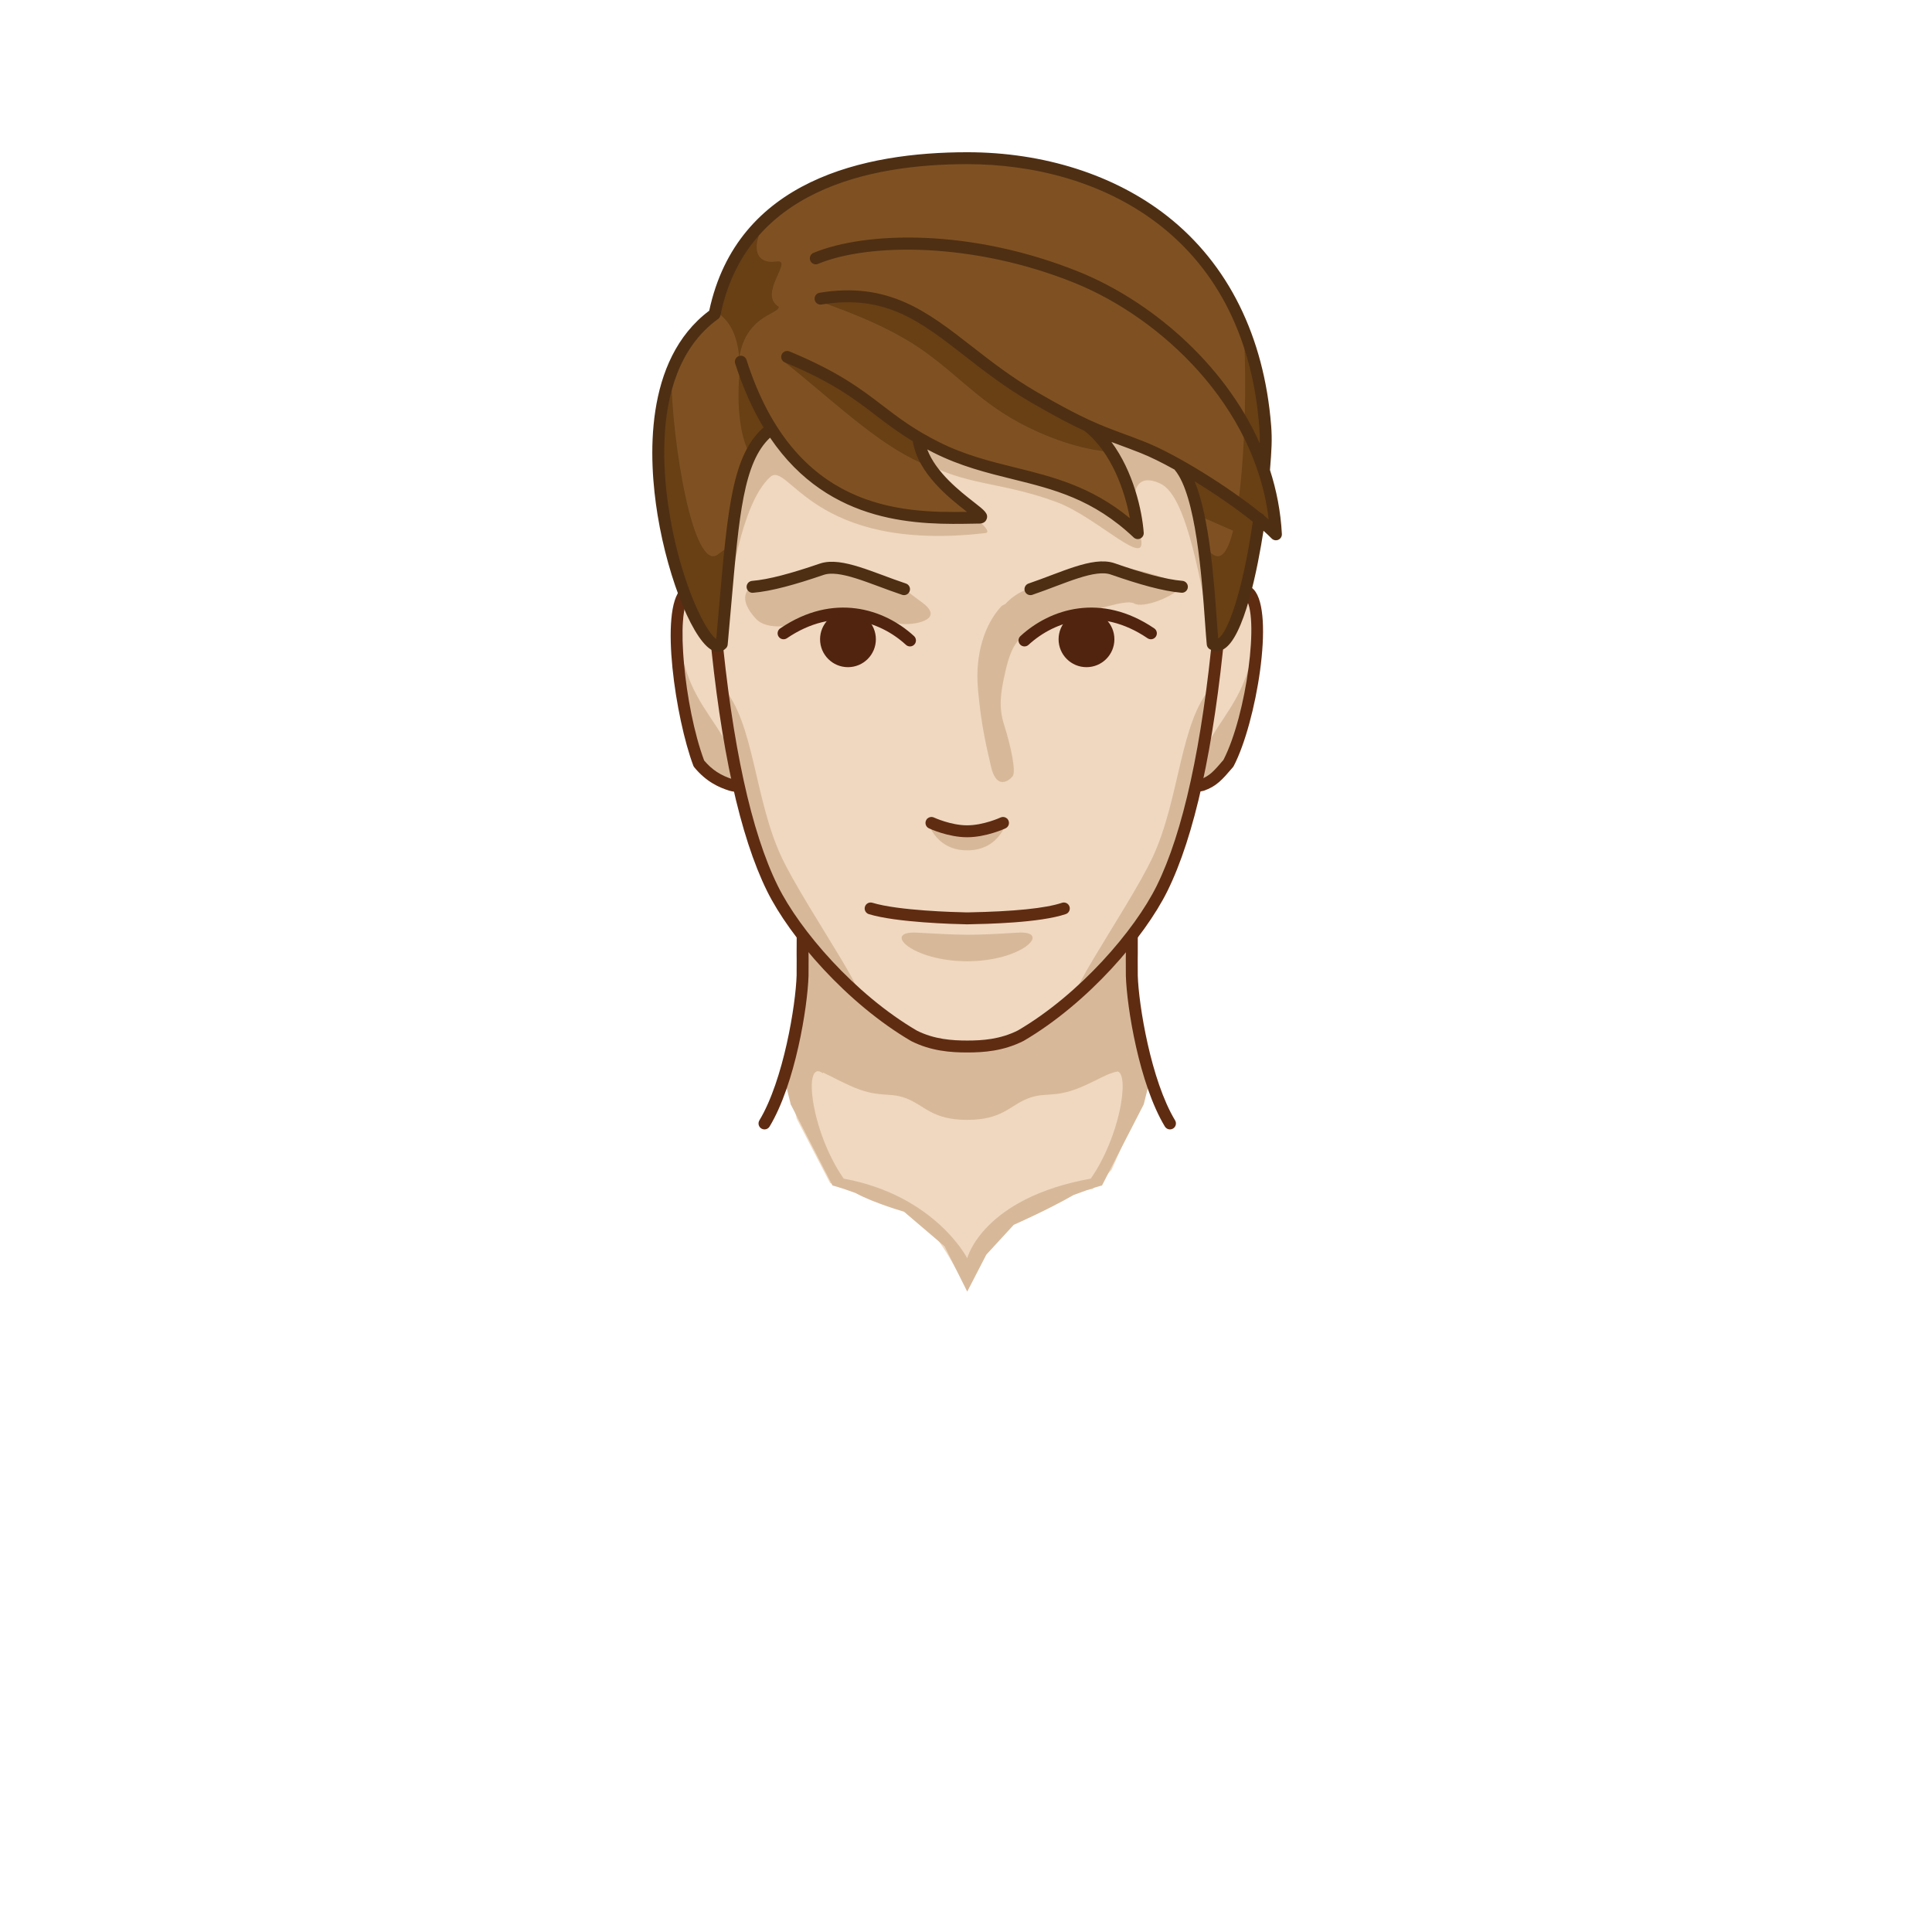 <svg version="1.1" xmlns="http://www.w3.org/2000/svg" x="0px" y="0px" width="100%" height="100%" viewBox="0 0 486 486"
     enable-background="new 0 0 486 486" xml:space="preserve">
<g id="age-male-1">
                <path fill="#F0D8C0" d="M307.81,192.01 c-2.558,2.982-3.803,4.462-6.6,5.458c-0.853,0.2-1.5,0.242-1.5,0.242s-0.11-0.066-0.209-0.06 c-2.851,12.755-5.933,20.684-8.491,25.86c-1.713,3.466-4.041,7.312-6.866,11.247c0.132,0.822,0.281,1.666,0.454,2.536l0.112,3.317 l0.6,10.8l4.5,19.8l-10.2,23.1l-4.8,4.8c0,0-12.429,1.554-19.5,7.5c-7.071,5.947-11.081,15.882-12.3,17.101 c-4.481-7.82-7.907-15.364-15.3-18.9c-9.275-4.437-18.9-7.2-18.9-7.2l-8.4-16.199l-2.7-12.301l3.6-12.6l0.9-16.5l0.058-2.451 c0.097-0.874,0.211-1.75,0.335-2.625c-2.883-3.997-5.254-7.906-6.993-11.424c-2.555-5.168-5.631-13.08-8.478-25.8 c-0.241-0.001-1.01-0.024-1.722-0.242c-2.797-0.879-5.534-2.287-8.1-5.399c-5.49-14.538-8.778-46.503-0.9-43.259 c2.087,0.888,3.332,3.169,3.966,4.728c-1.669-15.063,2.411-52.414,2.411-52.414L243.31,83.41l60.523,17.714 c0,0,3.458,38.963,2.299,52.698c0.594-1.552,1.86-4.068,4.078-5.012C318.817,145.229,314.665,178.911,307.81,192.01"/>
                <path fill="#D7B99A" d="M313.299,177.93 c0,0-4.125,16.655-9.816,17.623c-2.576,0.439-1.69,0.639-0.595-5.369c1.095-6.009,8.2-11.847,11.007-21.519 C316.7,158.993,313.299,177.93,313.299,177.93 M293.71,219.309c-4.604,8.019-14.595,23.355-17.735,26.156 c-15.18,15.581,7.992-16.856,14.056-30.007c6.785-14.715,6.771-33.704,14.658-42.61c0.908-1.203-4.79,27.007-4.79,27.007 S298.207,211.475,293.71,219.309 M291.78,121.598c-5.41-2.471-8.469,0.675-4.971,13.112c2.638,9.376-10.518-4.505-21-8.401 c-14.442-5.366-23.065-3.913-34.8-10.8c-6.136,1.418,21.649,18.045,16.8,18.601c-43.743,5.011-49.395-18.347-54.078-14.101 c-7.572,6.866-10.2,29.4-10.2,29.4s-2.635-12.594,8.1-42.9c2.729,1.56,13.093,6.957,29.478,0.601 c5.855,2.732,42.978-1.504,50.4,0.299c6.963,1.692,17.396,2.149,24.9,1.5c3.194,4.128,9.015,30.881,6.6,42.6 C298.851,129.362,295.3,123.205,291.78,121.598 M210.61,245.41c-3.151-2.801-16.079-20.913-18.9-27.001 c-2.821-6.088-5.1-18.6-5.1-18.6s-5.711-28.202-4.8-27c7.912,8.904,7.893,27.889,14.7,42.6 C202.593,228.556,225.837,260.987,210.61,245.41 M183.01,196.209c-8.735-1.717-9.9-18.599-9.9-18.599s-3.43-19.009-0.6-9.301 c2.83,9.709,9.994,15.57,11.1,21.6C184.715,195.94,185.596,196.718,183.01,196.209 M251.71,152.709 c0.313-0.35,0.7-0.586,1.127-0.723c1.253-1.373,2.89-2.611,4.873-3.477c4.315-1.884,11.003-4.413,16.8-5.399 c8.575-1.461,14.427,1.003,23.4,3.899c-2.688,3.279-10.449,6.091-12.601,4.8c-2.15-1.29-10.972,2.419-14.399,2.401 c-1.357-0.008-7.18,4.334-14.4,6.9c-0.156,0.055-0.301,0.095-0.45,0.143c-1.598,1.743-2.516,4.886-3.149,7.656 c-1.254,5.475-1.74,9-0.301,13.5c1.687,5.271,3.059,11.798,2.101,12.9c-1.522,1.753-4.211,2.75-5.4-2.4 c-1.162-5.034-2.49-10.403-3.3-19.5C245.2,164.314,247.834,157.023,251.71,152.709 M243.014,208.588 c5.164-0.642,10.489-2.603,10.496-2.779c0,0-1.598,8.1-10.2,8.1c-8.602,0-10.2-8.1-10.2-8.1S238.655,209.131,243.014,208.588 M230.71,234.61c11.543,0.656,13.729,0.736,25.2,0c8.88-0.571,1.422,7.199-12.601,7.199 C229.288,241.809,221.687,234.096,230.71,234.61 M212.71,153.309c-4.242,0.422-7.12,0.931-8.4,1.801 c-3.906,2.651-11.276,3.626-14.1,0.599c-5.591-5.989-1.326-8.611,0.9-9.3c2.226-0.688,5.576-0.869,11.1-2.699 c5.523-1.831,18.741,1.554,23.1,3.599c4.359,2.045,1.078,0.198,6.6,4.2c6.222,4.511-2.411,5.888-5.4,5.4 C223.521,156.422,216.952,152.888,212.71,153.309 M201.91,237.61c4.9,5.048,9.9,9.899,9.9,9.899s10.082,8.333,12.3,9.6 c2.218,1.268,10.5,5.4,10.5,5.4l9,0.6l8.101-0.3c0,0,14.581-8.933,16.8-10.2c2.219-1.267,10.2-9.3,10.2-9.3l5.7-5.699 c0,0,0.682,20.042,5.1,34.8c-0.134-0.084-0.261-0.16-0.391-0.239l-1.409,5.639l-10.5,20.4c0,0-2.294,0.562-7.132,2.391 c-6.625,3.806-15.068,7.509-15.068,7.509l-6.9,7.5l-4.8,9.301l-5.7-11.4l-10.2-8.7c0,0-7.631-2.199-12.24-4.718 c-3.899-1.426-5.76-1.882-5.76-1.882l-10.5-20.4l-1.5-6l0.975-2.73c-0.315,0.099-0.638,0.206-0.975,0.331 C199.601,263.413,202.207,250.677,201.91,237.61 M272.109,299.41c0.011-0.013,0.021-0.025,0.031-0.037 c-0.02,0.013-0.039,0.024-0.059,0.036C272.092,299.409,272.101,299.41,272.109,299.41 M212.232,296.488 c23.008,4.227,31.078,20.021,31.078,20.021s3.806-15.096,31.077-20.026c7.327-10.538,9.72-25.833,6.824-26.945 c-0.469,0.066-0.936,0.181-1.413,0.338c-0.063,0.042-0.124,0.084-0.188,0.134c-0.007-0.023-0.006-0.043-0.011-0.066 c-1.73,0.603-3.668,1.73-6.589,3.066c-7.603,3.477-9.82,1.521-14.4,3.3c-4.654,1.808-6.452,5.4-15.3,5.4s-10.646-3.593-15.3-5.4 c-4.581-1.779-6.798,0.177-14.4-3.3c-2.754-1.26-4.792-2.39-6.579-3.207c0.005,0.067,0.001,0.136-0.021,0.207 C201.919,266.088,203.836,284.416,212.232,296.488"/>
                <path fill="#512410" d="M213.31,153.79 c3.877,0,7.02,3.143,7.02,7.02s-3.143,7.02-7.02,7.02s-7.02-3.143-7.02-7.02S209.433,153.79,213.31,153.79"/>
                <path fill="#512410" d="M228.909,162.61c-0.363,0-0.727-0.131-1.015-0.396 c-6.649-6.118-18.007-9.766-29.942-1.663c-0.685,0.464-1.618,0.287-2.084-0.399c-0.465-0.685-0.286-1.618,0.399-2.084 c13.386-9.087,26.163-4.957,33.658,1.938c0.61,0.561,0.649,1.51,0.088,2.12C229.718,162.447,229.314,162.61,228.909,162.61"/>
                <path fill="#512410" d="M273.31,153.79 c-3.877,0-7.02,3.143-7.02,7.02s3.143,7.02,7.02,7.02s7.021-3.143,7.021-7.02S277.187,153.79,273.31,153.79"/>
                <path fill="#512410" d="M257.711,162.61c-0.405,0-0.809-0.163-1.105-0.484 c-0.561-0.61-0.521-1.559,0.089-2.12c7.493-6.895,20.271-11.026,33.658-1.938c0.685,0.466,0.864,1.399,0.398,2.084 c-0.466,0.686-1.397,0.864-2.084,0.399c-11.936-8.104-23.292-4.454-29.941,1.663C258.438,162.479,258.073,162.61,257.711,162.61"/>
                <path fill="#5F2C12" d="M243.31,264.752c-4.157,0-9.082-0.34-14.094-2.862 c-16.289-9.528-30.543-26.173-36.248-37.715c-6.807-13.77-11.694-35.962-14.525-65.964c-3.387-7.854,1.032-52.151,1.554-57.239 c0.063-0.61,0.49-1.12,1.079-1.289l61.821-17.714c0.269-0.078,0.556-0.078,0.826,0l61.821,17.714 c0.581,0.166,1.005,0.664,1.076,1.264c0.61,5.093,5.756,49.325,1.55,57.331c-2.832,29.971-7.717,52.139-14.519,65.898 c-5.706,11.541-19.96,28.187-36.164,37.669C252.392,264.412,247.467,264.752,243.31,264.752 M182.879,102.286 c-2.007,19.922-4.042,50.244-1.639,54.827c0.091,0.173,0.147,0.362,0.166,0.556c2.792,29.767,7.587,51.696,14.251,65.176 c5.508,11.141,19.295,27.225,34.991,36.411c4.368,2.194,8.857,2.496,12.662,2.496s8.294-0.302,12.745-2.541 c15.611-9.14,29.399-25.225,34.907-36.366c6.664-13.478,11.459-35.406,14.251-65.176c0.023-0.246,0.107-0.482,0.244-0.688 c2.943-4.44,0.56-35.466-1.698-54.69L243.31,84.97L182.879,102.286z"/>
                <path fill="#5F2C12" d="M294.311,284.109c-0.508,0-1.004-0.258-1.285-0.726 c-6.449-10.701-9.574-29.983-9.814-37.929c-0.038-4.167-0.003-5.438,0-5.49l-0.002-4.156c0-0.828,0.672-1.5,1.5-1.5 c0.83,0,1.5,0.672,1.5,1.5v4.2c-0.001,0.057-0.035,1.336,0,5.388c0.225,7.399,3.299,26.337,9.385,36.438 c0.428,0.71,0.199,1.632-0.511,2.06C294.842,284.04,294.574,284.109,294.311,284.109"/>
                <path fill="#5F2C12" d="M192.308,284.109c-0.263,0-0.53-0.069-0.771-0.214 c-0.71-0.428-0.94-1.349-0.513-2.06c6.075-10.102,9.143-29.039,9.367-36.472c0.036-4.019,0.001-5.298,0-5.311 c0-0.068,0.019-1.548,0.019-4.244c0-0.828,0.671-1.5,1.5-1.5c0.828,0,1.5,0.672,1.5,1.5c0,2.725-0.019,4.219-0.019,4.219 c0.001,0,0.037,1.278,0,5.396c-0.241,7.977-3.36,27.258-9.796,37.959C193.313,283.851,192.817,284.109,192.308,284.109"/>
                <path fill="#5F2C12" d="M300.908,199.21c-0.783,0-1.443-0.609-1.495-1.403 c-0.054-0.826,0.573-1.54,1.399-1.594c0.002,0,0.507-0.037,1.174-0.187c2.324-0.845,3.35-2.036,5.771-4.861 c5.803-11.255,9.209-36.697,5.438-40.815c-0.238-0.262-0.494-0.452-1.209-0.156c-2.527,1.076-3.609,5.231-3.619,5.273 c-0.197,0.805-1.006,1.297-1.814,1.1c-0.805-0.197-1.297-1.009-1.1-1.814c0.057-0.23,1.424-5.645,5.369-7.324 c1.766-0.733,3.388-0.412,4.586,0.895c5.316,5.806,0.566,33.613-5.069,44.381c-0.053,0.101-0.116,0.195-0.19,0.281l-0.094,0.108 c-2.58,3.011-4.002,4.67-7.141,5.787c-0.053,0.019-0.107,0.035-0.162,0.048c-0.945,0.221-1.666,0.273-1.744,0.278 C300.975,199.209,300.941,199.21,300.908,199.21"/>
                <path fill="#5F2C12" d="M185.654,199.21c-0.304,0-1.257-0.025-2.183-0.308 c-2.502-0.787-5.754-2.163-8.818-5.88c-0.105-0.127-0.188-0.27-0.247-0.424c-4.429-11.73-8.559-39.129-3.059-44.47 c1.124-1.089,2.59-1.341,4.134-0.706c3.962,1.686,5.329,7.1,5.386,7.33c0.197,0.805-0.296,1.617-1.1,1.814 c-0.8,0.197-1.615-0.294-1.813-1.096c-0.29-1.163-1.508-4.377-3.632-5.281c-0.554-0.229-0.73-0.059-0.885,0.092 c-3.531,3.429-1.354,27.46,3.688,41.021c1.985,2.346,4.162,3.768,7.235,4.735c0.491,0.15,1.122,0.174,1.322,0.173 c0.008,0,0.016,0,0.024,0c0.816,0,1.486,0.653,1.501,1.472c0.016,0.826-0.638,1.509-1.464,1.527 C185.728,199.21,185.697,199.21,185.654,199.21"/>
                <path fill="#5F2C12" d="M243.01,232.51c-2.883-0.055-17.477-0.436-24.436-2.549 c-0.793-0.241-1.24-1.078-0.999-1.871c0.241-0.793,1.08-1.241,1.871-0.999c6.58,1.998,20.808,2.366,23.593,2.419h0.57 c11.526-0.222,19.449-1.031,23.52-2.406c0.785-0.264,1.637,0.157,1.902,0.942c0.264,0.785-0.157,1.636-0.941,1.901 c-6.574,2.22-20.03,2.478-24.452,2.563H243.01z"/>
                <path fill="#5F2C12" d="M243.282,210.61c-4.771,0-9.414-2.15-9.608-2.242 c-0.75-0.351-1.073-1.243-0.723-1.993c0.352-0.75,1.245-1.075,1.994-0.724c0.042,0.02,4.249,1.959,8.337,1.959 c4.13,0,8.353-1.941,8.396-1.96c0.75-0.348,1.643-0.023,1.992,0.728s0.023,1.643-0.729,1.992 C252.745,208.462,248.068,210.61,243.282,210.61"/>
                <path fill="#7F5122" d="M194.307,107.11 c-10.23,9.642-10.05,23.624-12.923,54.9c-6.225,6.445-31.181-61.83-1.477-83.308c6.06-29.771,33.533-38.907,63.402-38.907 c35.661,0,70.963,19.294,74.759,67.015c0.255,3.207,0.14,6.833-0.254,11.728c-0.015,0.189,0.038,0.636,0.108,0.851 c1.58,4.85,2.576,9.877,2.846,15.021c-1.129-1.151-2.516-2.429-4.087-3.779c-0.028-0.025-0.097-0.095-0.113-0.121 c-2.366,16.915-6.998,34.203-11.7,31.5c-0.832-8.343-1.539-35.378-8.4-45.6c-0.141-0.183-0.11-0.198-0.31-0.313 c-2.83-1.631-7.498-2.984-9.787-3.887c-5.96-2.351-5.929-3.322-12.413-5.835c-0.137-0.038-0.205-0.121-0.349-0.165 c8.6,6.742,12.073,20.648,12.601,27.9c-16.981-16.046-33.194-13.096-50.7-21.9c-1.629-0.819-3.098-1.631-4.448-2.439 c-0.034,0.011-0.085-0.009-0.052,0.039c1.326,12.161,19.764,20.747,15,20.4c-13.714,0.248-36.029,0.562-51.584-23.163"/>
                <path fill="#684014" d="M262.51,101.11l10.8,4.8l0.32,0.308 c-0.007-0.002-0.013-0.006-0.021-0.008c0.027,0.021,0.055,0.045,0.081,0.066l3.047,2.934c1.193,1.373,2.256,2.889,3.199,4.489 c-2.823-0.128-9.563-0.911-18.927-5.089c-13.106-5.849-18.447-12.953-28.2-20.008c-7.649-5.532-17.311-9.517-27-12.9 c1.8-1.351,8.4-1.5,8.4-1.5l7.8,1.5l8.1,3.9l9.6,6.301l10.201,7.107L262.51,101.11z M202.51,92.202 c0.711,0.566,3.486-0.387,12,5.008c8.515,5.395,11.561,9.452,16.2,12.6c0.111,0.075,0.221,0.151,0.33,0.228 c0.333,2.62,1.453,5.072,2.955,7.3c-1.515-0.505-3.468-1.355-5.985-2.728c-9.946-5.425-20.66-15.652-31.2-24 C198.584,90.286,201.879,91.701,202.51,92.202 M195.91,77.18c0.008,1.929-8.299,2.115-9.958,12.83 c-0.351-4.152-1.518-8.938-5.958-11.707c2.25-10.644,7.26-18.624,14.145-24.476c-5.22,6.244-5.276,12.874,1.171,11.953 C199.853,65.13,190.477,73.893,195.91,77.18 M186.552,91.21c0.269,1.379,5.363,11.328,7.862,15.843l-0.106,0.057 c-2.33,2.195-4.118,4.616-5.526,7.414C183.988,106.312,186.284,89.839,186.552,91.21 M180.552,139.51 c1.14-0.826,2.155-1.599,3.058-2.303c-0.719,6.823-1.321,14.955-2.226,24.803c-5.119,5.3-22.905-39.933-12.541-68.115 C169.022,111.799,174.459,143.923,180.552,139.51 M320.769,134.41c-1.129-1.151-2.516-2.429-4.087-3.778 c-0.028-0.026-0.097-0.096-0.113-0.122c-2.366,16.916-6.998,34.203-11.7,31.5c-0.448-4.496-0.861-14.421-2.22-24.218 c0.72,0.477,1.554,1.049,2.52,1.718c2.165,1.5,3.805-1.151,5.022-6.008l-8.953-3.91c-0.933-4.373-2.138-8.365-3.719-11.396 l13.738,9.875c2.038-13.092,2.279-33.441,1.711-41.961c-0.066-0.995-0.008-1.784,0.147-2.403 c2.553,6.813,4.269,14.493,4.953,23.103c0.255,3.207,0.14,6.833-0.254,11.728c-0.015,0.189,0.038,0.637,0.108,0.851 C319.503,124.24,320.499,129.266,320.769,134.41"/>
                <path fill="none" stroke="#4F2F13" stroke-width="3" stroke-linecap="round" stroke-linejoin="round" stroke-miterlimit="10" d=" M259.21,148.209c8.147-2.766,15.94-6.754,20.7-5.1c7.179,2.496,12.95,4.12,17.399,4.5"/>
                <path fill="none" stroke="#4F2F13" stroke-width="3" stroke-linecap="round" stroke-linejoin="round" stroke-miterlimit="10" d=" M227.41,148.209c-8.148-2.718-15.941-6.639-20.7-5.013c-7.179,2.454-12.95,4.049-17.4,4.424"/>
                <path fill="#4F2F13" d="M180.606,163.938c-0.299,0-0.605-0.047-0.913-0.144 c-4.885-1.528-11.56-17.555-14.285-34.296c-2.26-13.886-3.54-38.897,12.999-51.339c7.051-32.93,39.142-39.864,64.902-39.864 c19.288,0,37.171,5.716,50.354,16.095c15.29,12.038,24.313,30.235,26.094,52.624c0.28,3.518,0.118,6.257-0.292,11.211 c1.654,5.118,2.701,10.501,2.994,16.107c0.032,0.623-0.324,1.201-0.895,1.451c-0.572,0.252-1.238,0.123-1.674-0.323 c-0.604-0.615-1.294-1.266-2.057-1.944c-1.379,8.881-4.848,27.266-10.239,29.903c-1.075,0.528-2.242,0.489-3.28-0.108 c-0.42-0.242-0.697-0.67-0.746-1.152c-0.139-1.392-0.277-3.34-0.438-5.595c-0.797-11.164-2.278-31.945-7.572-38.293 c-0.039-0.047-0.075-0.096-0.107-0.146c-3.164-1.759-6.133-3.227-8.592-4.196c-2.031-0.802-3.762-1.443-5.373-2.038 c-0.65-0.241-1.28-0.475-1.903-0.708c5.535,7.467,7.721,17.277,8.123,22.819c0.045,0.617-0.294,1.198-0.854,1.463 c-0.558,0.267-1.224,0.16-1.673-0.264c-10.23-9.667-20.069-12.1-30.486-14.676c-6.412-1.585-13.043-3.225-19.857-6.652 c-0.544-0.273-1.069-0.545-1.58-0.815c2.196,5.816,8.277,10.56,11.781,13.295c2.601,2.028,3.678,2.868,3.146,4.246 c-0.311,0.804-1.053,1.177-2.208,1.112l-0.878,0.017c-13.424,0.255-36.287,0.688-51.388-21.628 c-6.635,6.214-7.775,19.256-9.767,42.029c-0.275,3.148-0.567,6.484-0.891,10.018c-0.032,0.34-0.178,0.66-0.415,0.905 C182.075,163.633,181.364,163.938,180.606,163.938 M243.31,41.294c-24.79,0-55.684,6.598-62.082,38.03 c-0.075,0.369-0.286,0.696-0.591,0.916c-19.638,14.199-12.884,48.002-10.346,58.023c3.375,13.333,7.889,21.153,9.877,22.479 c0.283-3.114,0.541-6.069,0.787-8.875c2.091-23.922,3.277-37.473,11.116-44.332c-2.712-4.492-5.129-9.808-7.141-16.1 c-0.253-0.789,0.182-1.633,0.971-1.885c0.791-0.249,1.634,0.183,1.886,0.971c12.054,37.693,38.576,38.514,55.46,38.239 c-0.019-0.014-0.037-0.029-0.055-0.043c-4.333-3.38-12.293-9.592-13.581-17.723c-3.745-2.261-6.602-4.447-9.392-6.581 c-5.327-4.077-10.836-8.292-22.785-13.248c-0.765-0.318-1.128-1.196-0.811-1.961c0.318-0.766,1.195-1.127,1.96-0.811 c12.311,5.107,17.978,9.443,23.459,13.637c4.024,3.078,7.824,5.986,14.141,9.162c6.513,3.276,12.978,4.874,19.23,6.42 c9.365,2.316,19.021,4.703,28.791,12.729c-1.205-6.667-4.499-16.455-11.393-21.948c-3.352-1.543-7.431-3.669-13.455-7.163 c-6.498-3.768-11.922-7.992-16.708-11.719c-11.152-8.686-19.961-15.547-35.997-12.906c-0.818,0.135-1.589-0.419-1.723-1.236 c-0.135-0.818,0.419-1.59,1.236-1.724c17.328-2.857,27.061,4.724,38.327,13.499c4.94,3.847,10.048,7.825,16.368,11.49 c11.552,6.699,15.795,8.269,21.666,10.442c1.629,0.603,3.379,1.25,5.434,2.061c7.918,3.124,20.988,11.269,29.262,17.944 c0.366,0.118,0.664,0.371,0.846,0.692c0.368,0.306,0.727,0.607,1.071,0.904c-3.368-28.648-27.202-50.761-48.792-59.492 c-25.276-10.221-51.614-10.155-64.564-4.805c-0.766,0.319-1.643-0.048-1.959-0.813c-0.317-0.766,0.048-1.643,0.813-1.959 c13.099-5.411,39.601-6.218,66.835,4.796c17.418,7.044,36.245,22.519,45.411,43.094c0.036-1.5-0.003-2.798-0.117-4.247 C312.898,58.622,276.285,41.294,243.31,41.294 M300.541,121.103c3.725,9.187,4.854,25.058,5.582,35.248 c0.115,1.622,0.22,3.084,0.32,4.28c2.488-1.59,6.189-12.011,8.699-29.384C311.047,127.952,305.758,124.295,300.541,121.103"/>
            </g>
</svg>